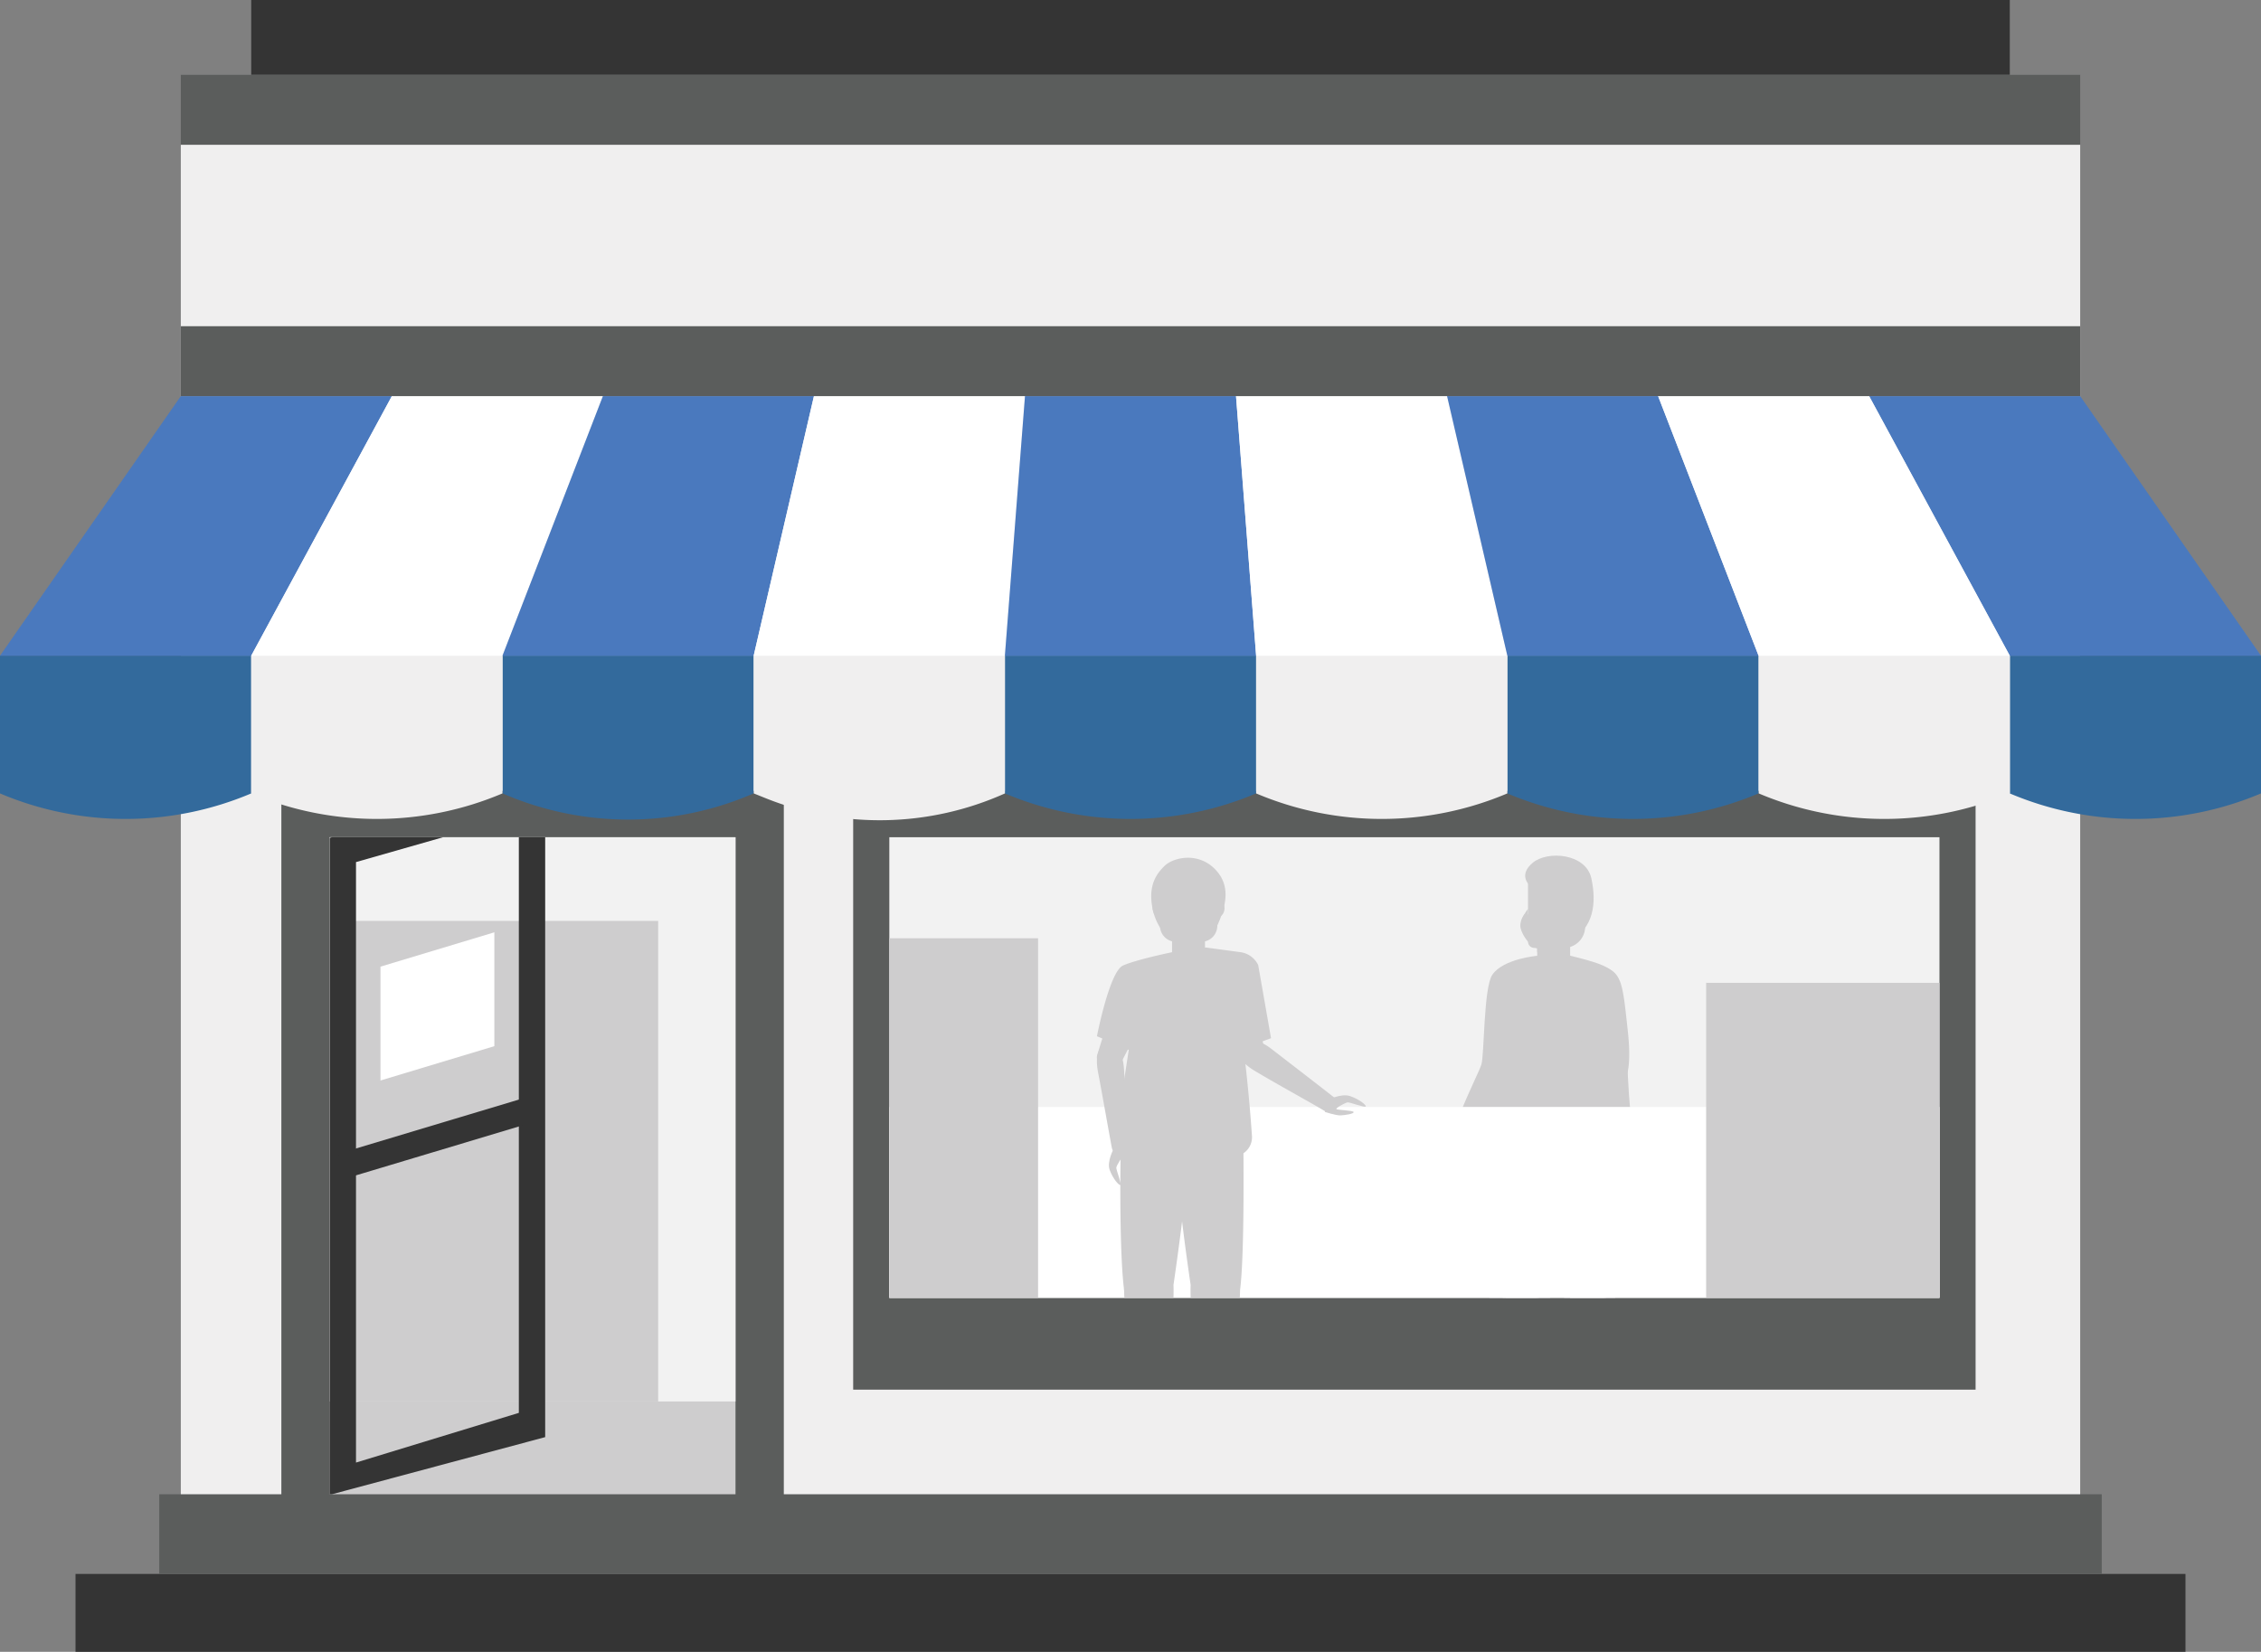 <?xml version="1.0" encoding="UTF-8"?> <svg xmlns="http://www.w3.org/2000/svg" xmlns:xlink="http://www.w3.org/1999/xlink" viewBox="0 0 848.19 619.8"><rect x="0" y="0" width="848.19" height="619.8" fill="#808080" stroke="none"/><defs><style>.cls-1{fill:none;}.cls-2{fill:#343434;}.cls-3{fill:#f0efef;}.cls-4{fill:#5b5d5c;}.cls-5{fill:#cecdce;}.cls-6{fill:#f2f2f2;}.cls-7{clip-path:url(#clip-path);}.cls-8{fill:#fff;}.cls-9{clip-path:url(#clip-path-2);}.cls-10{fill:#336a9c;}.cls-11{fill:#4a79be;}</style><clipPath id="clip-path"><rect class="cls-1" x="333.62" y="314.14" width="393.95" height="172.84"></rect></clipPath><clipPath id="clip-path-2"><polygon class="cls-1" points="275.92 314.14 123.66 314.14 123.66 560.67 275.92 560.9 275.92 314.14"></polygon></clipPath></defs><title>vitrine</title><g id="Calque_2" data-name="Calque 2"><g id="Calque_1-2" data-name="Calque 1"><rect class="cls-2" x="28.33" y="590.57" width="791.53" height="29.23"></rect><rect class="cls-2" x="94.24" width="659.71" height="28.08"></rect><rect class="cls-3" x="67.83" y="54.31" width="712.53" height="509.4"></rect><rect class="cls-4" x="105.55" y="296.75" width="188.49" height="282.21"></rect><rect class="cls-5" x="123.66" y="314.14" width="152.26" height="264.82"></rect><rect class="cls-4" x="320.06" y="296.75" width="421.06" height="224.67"></rect><rect class="cls-6" x="123.66" y="314.14" width="152.26" height="211.71"></rect><rect class="cls-6" x="333.62" y="314.14" width="393.95" height="172.84"></rect><g class="cls-7"><path class="cls-5" d="M551.29,435.24s-1.38,4.55-1.83,6.17-1.71,4.71-2.38,4.53.67-6.24.31-6.6-3.23,2.74-3.5,3.55.63,6.91,0,6.95-2.19-3.09-2.6-6.59,4.64-10.58,4.64-10.58Z"></path><path class="cls-5" d="M581.83,435.66c-.28-14.8-11-16.1-11-16.1s-10.72-1.3-11.18,13.41c-.35,11.28,2.81,42,4.3,55.75.42,3.87,3.16,7,6.42,7.44h0c3.25.39,6-2.11,6.49-5.87C578.52,477,582.05,447,581.83,435.66Z"></path><path class="cls-5" d="M607.1,435.66c-.28-14.8-11-16.1-11-16.1s-10.72-1.3-11.18,13.41c-.35,11.28,2.81,42,4.3,55.75.42,3.87,3.16,7,6.42,7.44h0c3.25.39,6-2.11,6.49-5.87C603.8,477,607.32,447,607.1,435.66Z"></path><path class="cls-5" d="M577,489.14c-.29-6.17-6.3-6.17-6.3-6.17s-6,0-6.29,6.17,3,53.24,3,53.24h7.78S577.33,495.31,577,489.14Z"></path><path class="cls-5" d="M567.72,542.38s-13.53,6-15.13,6.81-2.27,2.31,1.87,2.31h17.27c1.94,0,3.5-1.29,3.5-2.88v-6.24Z"></path><path class="cls-5" d="M601.31,485c-2-5.85-7.76-4.19-7.76-4.19s-5.77,1.66-4.35,7.67,17.61,50.34,17.61,50.34l7.47-2.15S603.29,490.8,601.31,485Z"></path><path class="cls-5" d="M598.65,363s8.08-1.28,8.54,9.68c.4,9.59,1.36,23.74,1.6,29.58.09,1.94-1.73,3.7-4.17,4h0c-2.43.33-4.66-.87-5.1-2.76-1.35-5.68-4.41-19.54-6.47-28.91C590.7,363.94,598.65,363,598.65,363Z"></path><path class="cls-5" d="M596.72,361.89l-.88-.27a44.87,44.87,0,0,0-25.92,0l-.9.27a3.3,3.3,0,0,0-2,2.82c-1.4,9.64-.08,41.07.41,51.46.09,1.89,1.26,3.36,2.67,3.36h25.59c1.41,0,2.58-1.47,2.67-3.36.48-10.39,1.8-41.82.4-51.46A3.3,3.3,0,0,0,596.72,361.89Z"></path><path class="cls-5" d="M605.75,427.57c-2.55-13.72-7.4-18.51-7.4-18.51H567.1s-4.62,6.62-7.16,20.34a5,5,0,0,0,2.25,5.11c3.41,2.19,10,5.3,20.31,5.3s16.9-3.11,20.31-5.3C604.54,433.4,606.12,429.56,605.75,427.57Z"></path><rect class="cls-5" x="576.67" y="347.49" width="12.35" height="15"></rect><path class="cls-5" d="M588.67,352.65s-3.58,4.54-12,4.54v-6.45Z"></path><path class="cls-5" d="M568.39,363s-8.08-1.28-8.54,9.68c-.4,9.59-1.36,23.74-1.6,29.58-.08,1.94,1.73,3.7,4.17,4h0c2.43.33,4.66-.87,5.11-2.76,1.34-5.68,4.4-19.54,6.46-28.91C576.35,363.94,568.39,363,568.39,363Z"></path><path class="cls-5" d="M564,397.45s-5.12-2.32-8.69,8.07c-3.12,9.09-8,22.44-9.88,28a3.46,3.46,0,0,0,1.64,4.42h0a3.45,3.45,0,0,0,4.29-1.94c2.61-5.23,8.8-18,13-26.67C569.08,399.42,564,397.45,564,397.45Z"></path><path class="cls-5" d="M605.8,486c0-3.52,12.84-61.29-7.08-78.69H567s-8.79,11.92-8.79,39.7,1.61,93.21,1.61,93.21H579l4.69-100.46s1.67,35.36,3.17,47.91,13.82,51.07,13.82,51.07l17-4.55S605.8,489.54,605.8,486Z"></path><path class="cls-5" d="M576.67,358.63s-12.68,1.08-16.82,7.08c-3.31,4.82-3,29.79-4.1,33.64s-15.27,30.34-10.37,34.14,7.57,5.11,8.88,3.8,4.69-9.83,4.69-9.83,23.09,3,37.4,3S613,423,611.83,417.68s-1.43-29-3-41.09-1.42-13.5-19.78-18C581.87,361,576.67,358.63,576.67,358.63Z"></path><path class="cls-5" d="M608.78,403.81s-1.62,5.38-11.79,1.24c-8.9-3.63-22.15-8.76-27.56-11a3.45,3.45,0,0,1-2.26-4.13h0a3.46,3.46,0,0,1,4.29-2c5.65,1.48,19.36,5.22,28.63,7.76C610.67,398.65,608.78,403.81,608.78,403.81Z"></path><path class="cls-5" d="M571.64,398.3a4.94,4.94,0,0,1-2.39-5.5c.6-2.41,1.57-5.35,2.89-6.67,2.44-2.44,24.21,5.86,24.21,5.86s-.91-21.34,4.36-29.5c7.77,2.22,7.94,5.9,9.94,24.31s-1.65,23.76-9.94,23.76C594.27,410.56,578.42,402.1,571.64,398.3Z"></path><path class="cls-5" d="M567.4,541.66s-10.58,3.26-14.75,4.63-2.15,5.21-2.15,5.21h24.73v-9.12A8.64,8.64,0,0,1,567.4,541.66Z"></path><path class="cls-5" d="M607,538.05s-11.43,9.44-12.77,10.6-1.57,2.83,2.42,1.73l16.65-4.61c1.86-.52,3-2.18,2.6-3.71l-1.66-6Z"></path><path class="cls-5" d="M606.54,537.44s-9.33,6-13,8.4-.68,5.6-.68,5.6l23.84-6.61-2.43-8.78A8.64,8.64,0,0,1,606.54,537.44Z"></path><path class="cls-5" d="M559.21,392.36c0-.61,4.73-.52,4.73-.52s-6.36-1.49-6.28-2.15,6.49.5,6.49.5-6.69-2.51-6.47-3.13,6.67,1.38,6.67,1.38-6.15-2.91-5.7-3.49,8.63,2.51,8.63,2.51-4.06-2.86-4-3.47c.06-.42,1.15.14,2.92.9a24.67,24.67,0,0,1,5.69,3.53l-1.09,5.27S559.17,393,559.21,392.36Z"></path><path class="cls-5" d="M575.56,355.67h11.09a8,8,0,0,0,8-8V331.3a5.05,5.05,0,0,0-5-5H578.22a5,5,0,0,0-5,5v22A2.36,2.36,0,0,0,575.56,355.67Z"></path><path class="cls-5" d="M573.2,341s-5.57,7.07,0,7.07"></path><path class="cls-5" d="M585.58,342.57s-3.67-4.06-2.81-12.28c-7.14,0-9,1.84-9,1.84s-4.37-3.78,1.25-8.43,19.9-3.46,21.95,5.84.88,18.87-8.1,23.42C589.58,346.08,585.58,342.57,585.58,342.57Z"></path><line class="cls-5" x1="586.53" y1="340.31" x2="581.56" y2="343.7"></line><line class="cls-5" x1="589.14" y1="345.74" x2="583.04" y2="352.05"></line><path class="cls-5" d="M582.34,343.08H571.87a7.17,7.17,0,0,0-1.54,4.24c0,2.43,3.17,7.61,6.38,8.55s7.73-.75,7.73-.75Z"></path><path class="cls-5" d="M584.09,342.44c-.83,2.19-.14,4.48,1.56,5.12s3.74-.6,4.57-2.78.13-4.48-1.56-5.12S584.92,340.26,584.09,342.44Z"></path><rect class="cls-8" x="329.85" y="415.35" width="405.58" height="149.69"></rect><rect class="cls-5" x="329.85" y="525.84" width="405.58" height="39.2"></rect><path class="cls-5" d="M422.56,429.91s1.4,4,1.32,5.64-.63,4.77-1.33,4.74-.71-6-1.14-6.24-2.55,3.24-2.64,4.05,2.13,6.35,1.52,6.52-2.82-2.44-4-5.63,1.57-8.07,1.57-8.07Z"></path><path class="cls-5" d="M497,417.2s4.18,1.38,5.86,1.31,5-.56,4.95-1.23-6.23-.73-6.49-1.15,3.4-2.42,4.24-2.5,6.59,2.1,6.78,1.52-2.52-2.73-5.84-3.87-8.41,1.43-8.41,1.43Z"></path><path class="cls-5" d="M415.54,391.53s-5.6.47-3.61,10.84c1.74,9.08,4.06,22.54,5.12,28.06a3.41,3.41,0,0,0,3.59,2.92h0a3.33,3.33,0,0,0,2.79-3.64c-.29-5.61-1.17-19.22-1.77-28.44C421,390.76,415.54,391.53,415.54,391.53Z"></path><path class="cls-5" d="M457.34,360l-.89-.26a46.62,46.62,0,0,0-25.92,0l-.89.26a3.2,3.2,0,0,0-2,2.71c-1.4,9.26-.08,39.43.41,49.41.08,1.82,1.25,3.23,2.66,3.23h25.59c1.41,0,2.58-1.41,2.67-3.23.49-10,1.81-40.15.41-49.41A3.2,3.2,0,0,0,457.34,360Z"></path><path class="cls-5" d="M421.65,484a1.27,1.27,0,0,0,0-.2C421.45,483.29,421.6,484,421.65,484Z"></path><path class="cls-5" d="M466.44,429.07a56.09,56.09,0,0,0-.95-9.85v-.06C462.94,406,459,405.3,459,405.3h-31.7s-3.11,1.58-5.65,14.76l-.33,2.44a106.47,106.47,0,0,0-.95,12.48c-.23,13.89-.1,38,1.32,49,.18,10.21,3.44,49.34,3.44,49.34h13.09s2.38-45.2,2-51.12a.22.22,0,0,0,0-.08c.88-6,2.13-14.92,3.22-23.85,1.08,8.93,2.33,17.83,3.21,23.85,0,0,0,.05,0,.08-.34,5.92,2.05,51.12,2.05,51.12h13.09S465,494.19,465.2,484C466.65,472.68,466.58,443.79,466.44,429.07Z"></path><rect class="cls-5" x="439.69" y="346.18" width="12.35" height="14.4"></rect><path class="cls-5" d="M432.42,340.8c0,1.87,1.22,3.39,2.74,3.39s2.74-1.52,2.74-3.39-1.23-3.39-2.74-3.39S432.42,338.93,432.42,340.8Z"></path><path class="cls-5" d="M453.88,340.8c0,1.87,1.23,3.39,2.74,3.39s2.75-1.52,2.75-3.39-1.23-3.39-2.75-3.39S453.88,338.93,453.88,340.8Z"></path><path class="cls-5" d="M441.13,353.38h9.52a6,6,0,0,0,6-6V330.08a4.94,4.94,0,0,0-4.92-4.93H440.08a4.94,4.94,0,0,0-4.92,4.93V347.4A6,6,0,0,0,441.13,353.38Z"></path><path class="cls-5" d="M430.65,361.6s-7.56-3-10.57,7.11c-2.64,8.86-6.9,21.86-8.5,27.25-.54,1.79.82,3.85,3.1,4.71h0c2.29.86,4.74.24,5.62-1.43,2.64-5,8.86-17.24,13.07-25.53C438.16,364.26,430.65,361.6,430.65,361.6Z"></path><path class="cls-5" d="M459.58,358.94s-7.95,1.87-4.13,11.74c3.35,8.65,7.95,21.53,10,26.78.68,1.76,3,2.64,5.41,2h0c2.37-.61,4-2.5,3.64-4.35-1-5.52-3.51-18.93-5.24-28C467.27,356.8,459.58,358.94,459.58,358.94Z"></path><path class="cls-5" d="M466,392.54s-4.48,3.78,4.84,9.35c8.17,4.88,20.65,11.72,25.61,14.68a3.56,3.56,0,0,0,4.67-.58h0a3.24,3.24,0,0,0-.93-4.44c-4.52-3.56-15.59-12.1-23.09-17.88C468.55,387.08,466,392.54,466,392.54Z"></path><path class="cls-5" d="M439.69,357.28s-13.35,2.75-18.41,5-9.78,26.53-9.78,26.53l11.94,5.11L418.53,426a7.17,7.17,0,0,0,6.28,8.1c8.53,1.14,23.4,2.32,38.8-.27a7.19,7.19,0,0,0,6.05-7.53c-1.94-28.8-5.91-53-5.91-53l1.5,20.48,11.56-4.23L472,362.11a8.68,8.68,0,0,0-6.73-4.85l-13.12-1.77S446.63,360.19,439.69,357.28Z"></path><path class="cls-5" d="M429.35,533.32s-16.25,0-16.25,8.76h25.44l-.36-8.76"></path><path class="cls-5" d="M457.5,533.32s16.26,0,16.26,8.76H448.31l.37-8.76"></path><path class="cls-5" d="M445.33,354.61a12.38,12.38,0,0,0,11.33-7.35c3.5-7.71,5.15-15.39-1.23-21.5s-15.3-4-18.51-.9-6.11,7.34-4.66,15.51S439.38,354.61,445.33,354.61Z"></path><rect class="cls-5" x="294.04" y="352.05" width="95.39" height="173.45"></rect><rect class="cls-5" x="640.04" y="368.76" width="95.39" height="156.74"></rect></g><rect class="cls-4" x="59.74" y="560.67" width="728.71" height="29.9"></rect><rect class="cls-5" x="123.66" y="345.54" width="123.25" height="180.3"></rect><polygon class="cls-8" points="142.73 405.42 185.45 392.54 185.45 349.82 142.73 362.7 142.73 405.42"></polygon><g class="cls-9"><path class="cls-2" d="M194.64,304.82V530.13l-61.09,18.65V323.47l65.33-18.65m5.64-12.13-80.86,21.68V560.9l80.86-21.67V292.69Z"></path><path class="cls-2" d="M125.67,438.33h0c0,2.78,1.2,4.68,2.68,4.24l71.48-21.45c1.48-.45,2.68-3.06,2.68-5.85h0c0-2.79-1.2-4.68-2.68-4.24l-71.48,21.45C126.87,432.92,125.67,435.54,125.67,438.33Z"></path></g><path class="cls-10" d="M0,246v51.7a120.7,120.7,0,0,0,94.24,0h0V246Z"></path><path class="cls-10" d="M282.73,246v51.7l-1.11.47a117.87,117.87,0,0,1-92,0l-1.1-.47V246"></path><path class="cls-10" d="M471.22,246v51.7h0a120.73,120.73,0,0,1-94.25,0h0V246"></path><path class="cls-10" d="M659.71,246v51.7h0a120.73,120.73,0,0,1-94.25,0h0V246"></path><path class="cls-10" d="M848.19,246v51.7h0a120.7,120.7,0,0,1-94.24,0h0V246"></path><path class="cls-3" d="M188.49,246v51.7h0a120.73,120.73,0,0,1-94.25,0h0V246"></path><path class="cls-3" d="M377,246v51.7h0a114.77,114.77,0,0,1-89.77,1.8l-4.47-1.8V246"></path><path class="cls-3" d="M565.46,246v51.7h0a120.7,120.7,0,0,1-94.24,0h0V246"></path><path class="cls-3" d="M754,246v51.7h0a120.7,120.7,0,0,1-94.24,0h0V246"></path><polyline class="cls-11" points="0 246.04 67.83 148.63 147 148.63 94.24 246.04"></polyline><polyline class="cls-11" points="753.95 246.04 701.19 148.63 780.36 148.63 848.19 246.04"></polyline><polyline class="cls-8" points="94.24 246.04 147 148.63 226.17 148.63 188.49 246.04"></polyline><polyline class="cls-11" points="188.49 246.04 226.17 148.63 305.34 148.63 282.73 246.04"></polyline><polyline class="cls-8" points="282.73 246.04 305.34 148.63 384.51 148.63 376.97 246.04"></polyline><polyline class="cls-11" points="376.97 246.04 384.51 148.63 463.68 148.63 471.22 246.04"></polyline><polyline class="cls-8" points="471.22 246.04 463.68 148.63 542.85 148.63 565.46 246.04"></polyline><polyline class="cls-11" points="565.46 246.04 542.85 148.63 622.02 148.63 659.71 246.04"></polyline><polyline class="cls-8" points="659.71 246.04 622.02 148.63 701.19 148.63 753.95 246.04"></polyline><rect class="cls-4" x="67.83" y="122.4" width="712.53" height="26.23"></rect><rect class="cls-4" x="67.83" y="28.08" width="712.53" height="26.23"></rect></g></g></svg> 